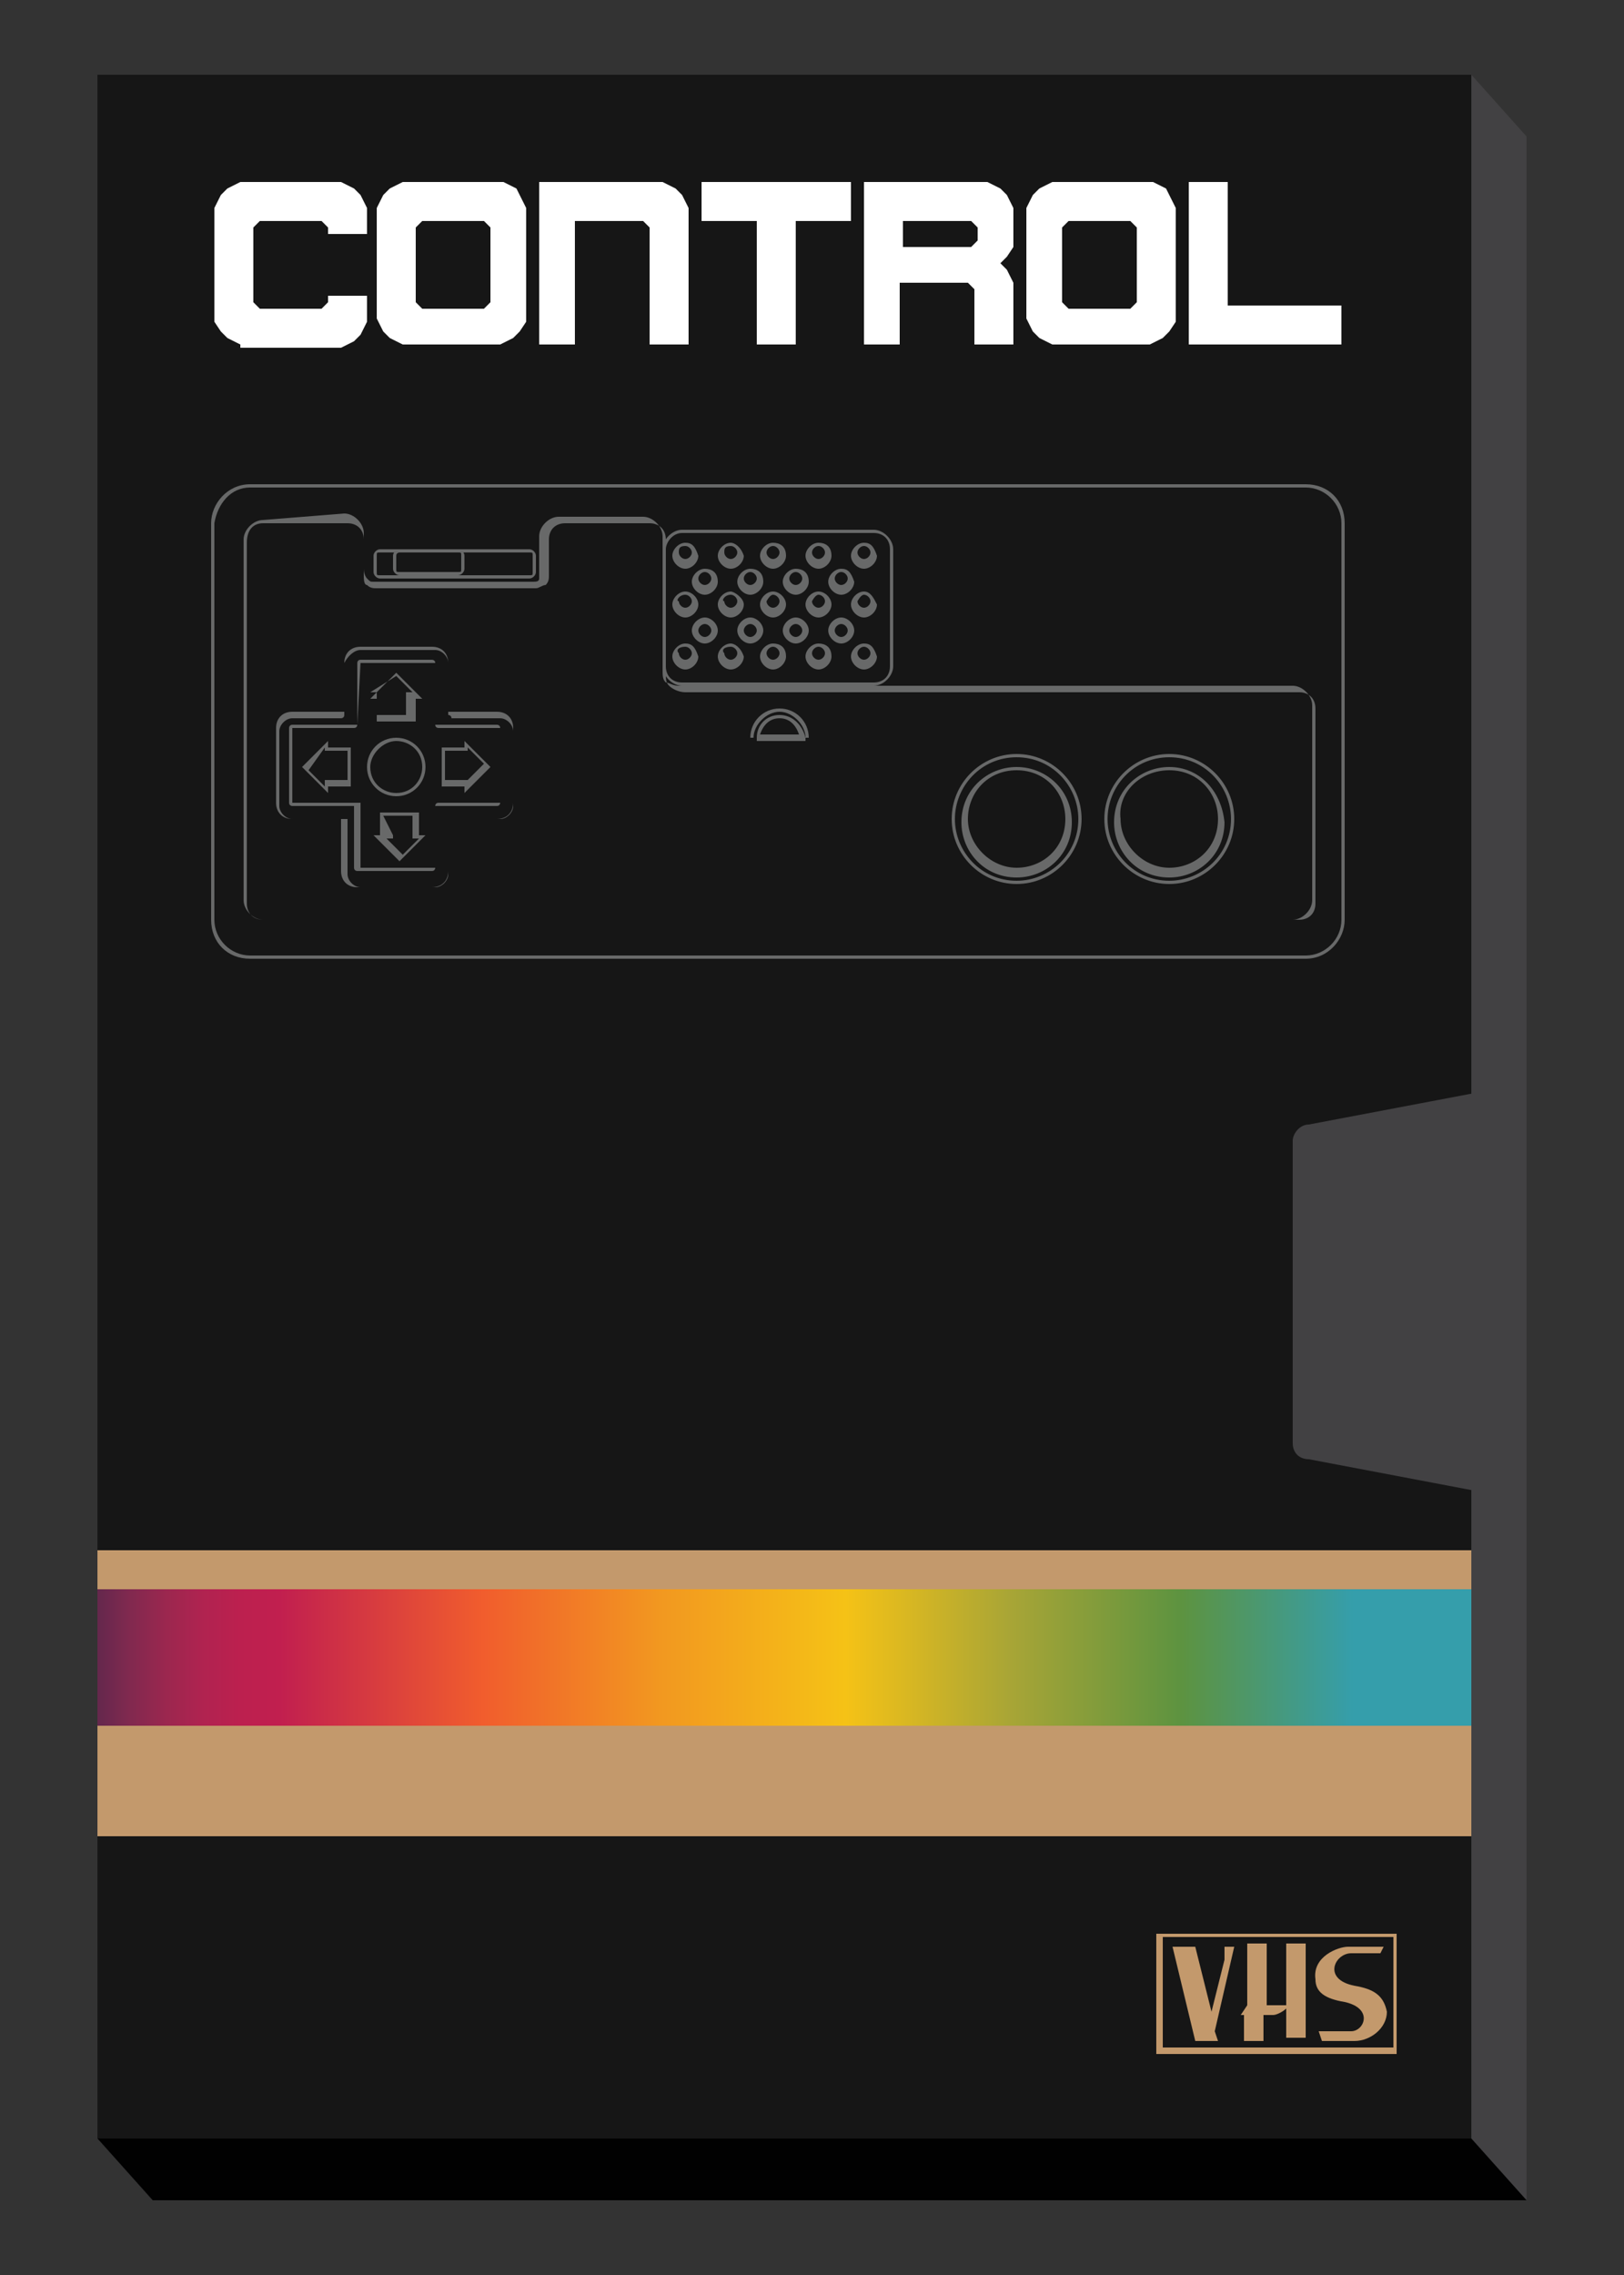 <?xml version="1.0" encoding="utf-8"?>
<!-- Generator: Adobe Illustrator 27.9.6, SVG Export Plug-In . SVG Version: 9.03 Build 54986)  -->
<svg version="1.1"
	 id="svg4" xmlns:svg="http://www.w3.org/2000/svg" xmlns:inkscape="http://www.inkscape.org/namespaces/inkscape" xmlns:sodipodi="http://sodipodi.sourceforge.net/DTD/sodipodi-0.dtd"
	 xmlns="http://www.w3.org/2000/svg" xmlns:xlink="http://www.w3.org/1999/xlink" x="0px" y="0px" viewBox="0 0 50 70"
	 style="enable-background:new 0 0 50 70;" xml:space="preserve">
<rect x="0" y="0" width="50" height="70" fill="#333333" stroke="none"/>
<style type="text/css">
	.st0{fill:#424143;}
	.st1{fill:#010101;}
	.st2{clip-path:url(#SVGID_00000138575004024270094540000011411734249450124686_);fill:#C3996C;}
	.st3{fill-rule:evenodd;clip-rule:evenodd;fill:#C3996C;}
	.st4{fill:#C3996C;}
	.st5{fill:url(#SVGID_00000112591026904081857500000008103082862041120416_);}
	.st6{fill:none;}
	.st7{fill:#FFFFFF;}
	.st8{fill:#686969;}
	.st9{fill:#686969;stroke:#F4F4F4;stroke-width:1.55;}
</style>
<sodipodi:namedview  bordercolor="#666666" borderopacity="1.0" fit-margin-bottom="0" fit-margin-left="0" fit-margin-right="0" fit-margin-top="0" id="namedview6" inkscape:current-layer="svg4" inkscape:cx="-4.0778923" inkscape:cy="14.524628" inkscape:document-units="mm" inkscape:pagecheckerboard="0" inkscape:pageopacity="0.0" inkscape:pageshadow="2" inkscape:window-height="1377" inkscape:window-maximized="1" inkscape:window-width="2560" inkscape:window-x="-8" inkscape:window-y="-8" inkscape:zoom="10.9125" pagecolor="#ffffff" showgrid="false" units="mm" width="10mm">
	</sodipodi:namedview>
<g>
	<polygon class="st0" points="47,67.7 4.7,67.7 3,65.8 4.7,4.2 45.3,2.3 47,4.2 	"/>
	<polygon class="st1" points="47,67.7 4.7,67.7 3,65.8 4.7,4.2 45.3,65.8 	"/>
	<g>
		<defs>
			<rect id="SVGID_1_" x="3" y="2.3" width="42.3" height="63.5"/>
		</defs>
		<use xlink:href="#SVGID_1_"  style="overflow:visible;fill:#161616;"/>
		<clipPath id="SVGID_00000034785163875021311900000003547210541918447294_">
			<use xlink:href="#SVGID_1_"  style="overflow:visible;"/>
		</clipPath>
		
			<rect x="1.4" y="47.7" style="clip-path:url(#SVGID_00000034785163875021311900000003547210541918447294_);fill:#C3996C;" width="52.9" height="8.8"/>
	</g>
	<g>
		<g>
			<path class="st3" d="M39.7,61.7h-0.7v-1.9h-0.6v1.9L38.2,62h0.1v0.8h0.6V62h0.3c0.1,0,0.3-0.1,0.4-0.2v0.9h0.6v-2.9h-0.6V61.7z"
				/>
			<path class="st3" d="M37.7,59.9C37.7,59.9,37.7,59.9,37.7,59.9c0,0.2,0,0.3,0,0.4l-0.4,1.6l-0.5-2h-0.7l0.7,2.9h0.3h0.3h0.1
				l-0.1-0.3l0.6-2.6H37.7z"/>
			<path class="st3" d="M41.7,61.1c-1-0.2-0.6-1-0.1-1h0.9l0.1-0.2h-1.1c-0.3,0-1.1,0.3-1,1c0,0.4,0.3,0.6,0.9,0.7
				c0.9,0.2,0.6,0.9,0.2,0.9h-1l0.1,0.3h1c0.5,0,1-0.4,1-0.9C42.6,61.4,42.3,61.2,41.7,61.1z"/>
		</g>
		<path class="st4" d="M43,63.2h-7.4v-3.7H43V63.2z M35.8,63h7.1v-3.4h-7.1V63z"/>
	</g>
	
		<linearGradient id="SVGID_00000144321250894948640430000000325567494242783389_" gradientUnits="userSpaceOnUse" x1="3.027" y1="50.99" x2="45.345" y2="50.99">
		<stop  offset="0" style="stop-color:#65284D"/>
		<stop  offset="2.306833e-02" style="stop-color:#81294F"/>
		<stop  offset="4.912658e-02" style="stop-color:#9B274F"/>
		<stop  offset="7.579307e-02" style="stop-color:#B02350"/>
		<stop  offset="0.103" style="stop-color:#BC204F"/>
		<stop  offset="0.132" style="stop-color:#C11F4F"/>
		<stop  offset="0.28" style="stop-color:#F15D2D"/>
		<stop  offset="0.409" style="stop-color:#F29820"/>
		<stop  offset="0.544" style="stop-color:#F5C216"/>
		<stop  offset="0.664" style="stop-color:#A8A536"/>
		<stop  offset="0.788" style="stop-color:#5D9340"/>
		<stop  offset="0.913" style="stop-color:#359EAB"/>
	</linearGradient>
	<rect x="3" y="48.9" style="fill:url(#SVGID_00000144321250894948640430000000325567494242783389_);" width="42.3" height="4.2"/>
	<rect x="3" y="2.3" class="st6" width="42.3" height="63.5"/>
	<path class="st0" d="M46.1,46l-5.8-1.1c-0.3,0-0.5-0.2-0.5-0.5v-9.3c0-0.2,0.2-0.5,0.5-0.5l5.8-1.1c0.3,0,0.5,0.2,0.5,0.5v11.6
		C46.6,45.8,46.4,46,46.1,46z"/>
</g>
<g>
	<path class="st7" d="M7.4,10.6L7,10.4l-0.2-0.2L6.6,9.9V6.4L6.8,6L7,5.8l0.4-0.2h3.1l0.4,0.2L11.1,6l0.2,0.4v0.8h-1.2V7L9.9,6.8H8
		L7.8,7v2.3L8,9.5h1.9l0.2-0.2V9.1h1.2v0.8l-0.2,0.4l-0.2,0.2l-0.4,0.2H7.4z"/>
	<path class="st7" d="M12.4,10.6L12,10.4l-0.2-0.2l-0.2-0.4V6.4L11.8,6L12,5.8l0.4-0.2h3.1l0.4,0.2L16,6l0.2,0.4v3.5L16,10.2
		l-0.2,0.2l-0.4,0.2H12.4z M14.9,9.5l0.2-0.2V7l-0.2-0.2H13L12.8,7v2.3L13,9.5H14.9z"/>
	<path class="st7" d="M16.6,10.6v-5h3.8l0.4,0.2L21,6l0.2,0.4v4.2h-1.2V7l-0.2-0.2h-2.1v3.8H16.6z"/>
	<path class="st7" d="M23.3,10.6V6.8h-1.7V5.6h4.6v1.2h-1.7v3.8H23.3z"/>
	<path class="st7" d="M26.6,10.6v-5h3.8l0.4,0.2L31,6l0.2,0.4v1.2L31,7.9l-0.2,0.2L31,8.3l0.2,0.4v1.9h-1.2V8.9l-0.2-0.2h-2.1v1.9
		H26.6z M29.9,7.6l0.2-0.2V7l-0.2-0.2h-2.1v0.8H29.9z"/>
	<path class="st7" d="M32.4,10.6L32,10.4l-0.2-0.2l-0.2-0.4V6.4L31.8,6L32,5.8l0.4-0.2h3.1l0.4,0.2L36,6l0.2,0.4v3.5L36,10.2
		l-0.2,0.2l-0.4,0.2H32.4z M34.8,9.5L35,9.3V7l-0.2-0.2h-1.9L32.7,7v2.3l0.2,0.2H34.8z"/>
	<path class="st7" d="M36.6,10.6v-5h1.2v3.8h3.5v1.2H36.6z"/>
</g>
<path id="path3" class="st8" d="M8.1,16c-0.3,0-0.6,0.3-0.6,0.6v2v9.1c0,0.3,0.3,0.6,0.6,0.6h31.7c0.3,0,0.6-0.3,0.6-0.6v-6
	c0-0.3-0.3-0.6-0.6-0.6H20.9c-0.2,0-0.3-0.1-0.4-0.1c-0.1-0.1-0.1-0.2-0.1-0.4v-4.1c0-0.3-0.3-0.6-0.6-0.6h-2.6
	c-0.3,0-0.6,0.3-0.6,0.6v1.1c0,0.1,0,0.2,0,0.2c0,0.1-0.1,0.1-0.2,0.1h-4.9c-0.1,0-0.1,0-0.2-0.1c0,0-0.1-0.1-0.1-0.3v-1.1
	c0-0.3-0.3-0.6-0.6-0.6L8.1,16L8.1,16z M8.1,16.1h2.6c0.3,0,0.5,0.2,0.5,0.5v1.1c0,0.1,0,0.3,0.1,0.3c0.1,0.1,0.2,0.1,0.3,0.1h4.9
	c0.1,0,0.2-0.1,0.3-0.1c0.1-0.1,0.1-0.2,0.1-0.3v-1.1c0-0.3,0.2-0.5,0.5-0.5h2.6c0.3,0,0.5,0.2,0.5,0.5v4.1c0,0.2,0,0.3,0.1,0.4
	c0.1,0.1,0.3,0.2,0.5,0.2h18.9c0.3,0,0.5,0.2,0.5,0.5v6c0,0.3-0.2,0.5-0.5,0.5H8.1c-0.3,0-0.5-0.2-0.5-0.5v-9.1v-2
	C7.6,16.3,7.8,16.1,8.1,16.1L8.1,16.1z"/>
<path id="path5" class="st9" d="M16.7,21.8"/>
<path id="path7" class="st8" d="M21,16.3c-0.3,0-0.6,0.3-0.6,0.6v3.6c0,0.3,0.3,0.6,0.6,0.6h5.9c0.3,0,0.6-0.3,0.6-0.6v-3.6
	c0-0.3-0.3-0.6-0.6-0.6L21,16.3L21,16.3z M21,16.4h5.9c0.3,0,0.5,0.2,0.5,0.5v3.6c0,0.3-0.2,0.5-0.5,0.5H21c-0.3,0-0.5-0.2-0.5-0.5
	v-3.6C20.5,16.7,20.7,16.4,21,16.4z"/>
<path id="circle9" class="st8" d="M21.1,16.7c-0.2,0-0.4,0.2-0.4,0.4c0,0.2,0.2,0.4,0.4,0.4c0.2,0,0.4-0.2,0.4-0.4
	C21.4,16.8,21.3,16.7,21.1,16.7z M21.1,16.8c0.1,0,0.2,0.1,0.2,0.2s-0.1,0.2-0.2,0.2c-0.1,0-0.2-0.1-0.2-0.2S20.9,16.8,21.1,16.8z"
	/>
<path id="circle11" class="st8" d="M22.5,16.7c-0.2,0-0.4,0.2-0.4,0.4c0,0.2,0.2,0.4,0.4,0.4s0.4-0.2,0.4-0.4
	C22.8,16.8,22.6,16.7,22.5,16.7z M22.5,16.8c0.1,0,0.2,0.1,0.2,0.2s-0.1,0.2-0.2,0.2c-0.1,0-0.2-0.1-0.2-0.2S22.3,16.8,22.5,16.8z"
	/>
<path id="circle13" class="st8" d="M23.8,16.7c-0.2,0-0.4,0.2-0.4,0.4c0,0.2,0.2,0.4,0.4,0.4c0.2,0,0.4-0.2,0.4-0.4
	C24.2,16.8,24,16.7,23.8,16.7z M23.8,16.8c0.1,0,0.2,0.1,0.2,0.2s-0.1,0.2-0.2,0.2c-0.1,0-0.2-0.1-0.2-0.2S23.7,16.8,23.8,16.8z"/>
<path id="circle15" class="st8" d="M25.2,16.7c-0.2,0-0.4,0.2-0.4,0.4c0,0.2,0.2,0.4,0.4,0.4s0.4-0.2,0.4-0.4
	C25.6,16.8,25.4,16.7,25.2,16.7z M25.2,16.8c0.1,0,0.2,0.1,0.2,0.2s-0.1,0.2-0.2,0.2c-0.1,0-0.2-0.1-0.2-0.2S25.1,16.8,25.2,16.8z"
	/>
<path id="circle17" class="st8" d="M21.7,17.5c-0.2,0-0.4,0.2-0.4,0.4c0,0.2,0.2,0.4,0.4,0.4s0.4-0.2,0.4-0.4
	C22.1,17.6,21.9,17.5,21.7,17.5z M21.7,17.6c0.1,0,0.2,0.1,0.2,0.2c0,0.1-0.1,0.2-0.2,0.2c-0.1,0-0.2-0.1-0.2-0.2
	C21.5,17.7,21.6,17.6,21.7,17.6z"/>
<path id="circle19" class="st8" d="M23.1,17.5c-0.2,0-0.4,0.2-0.4,0.4c0,0.2,0.2,0.4,0.4,0.4s0.4-0.2,0.4-0.4
	C23.5,17.6,23.3,17.5,23.1,17.5z M23.1,17.6c0.1,0,0.2,0.1,0.2,0.2c0,0.1-0.1,0.2-0.2,0.2c-0.1,0-0.2-0.1-0.2-0.2S23,17.6,23.1,17.6
	z"/>
<path id="circle21" class="st8" d="M24.5,17.5c-0.2,0-0.4,0.2-0.4,0.4c0,0.2,0.2,0.4,0.4,0.4s0.4-0.2,0.4-0.4
	C24.9,17.6,24.7,17.5,24.5,17.5z M24.5,17.6c0.1,0,0.2,0.1,0.2,0.2c0,0.1-0.1,0.2-0.2,0.2s-0.2-0.1-0.2-0.2S24.4,17.6,24.5,17.6z"/>
<path id="circle23" class="st8" d="M25.9,17.5c-0.2,0-0.4,0.2-0.4,0.4c0,0.2,0.2,0.4,0.4,0.4c0.2,0,0.4-0.2,0.4-0.4
	C26.2,17.6,26.1,17.5,25.9,17.5z M25.9,17.6c0.1,0,0.2,0.1,0.2,0.2c0,0.1-0.1,0.2-0.2,0.2c-0.1,0-0.2-0.1-0.2-0.2
	S25.8,17.6,25.9,17.6z"/>
<path id="circle25" class="st8" d="M21.7,19c-0.2,0-0.4,0.2-0.4,0.4s0.2,0.4,0.4,0.4s0.4-0.2,0.4-0.4C22.1,19.2,21.9,19,21.7,19z
	 M21.7,19.2c0.1,0,0.2,0.1,0.2,0.2s-0.1,0.2-0.2,0.2c-0.1,0-0.2-0.1-0.2-0.2S21.6,19.2,21.7,19.2z"/>
<path id="circle27" class="st8" d="M23.1,19c-0.2,0-0.4,0.2-0.4,0.4s0.2,0.4,0.4,0.4s0.4-0.2,0.4-0.4C23.5,19.2,23.3,19,23.1,19z
	 M23.1,19.2c0.1,0,0.2,0.1,0.2,0.2s-0.1,0.2-0.2,0.2c-0.1,0-0.2-0.1-0.2-0.2S23,19.2,23.1,19.2z"/>
<path id="circle29" class="st8" d="M24.5,19c-0.2,0-0.4,0.2-0.4,0.4s0.2,0.4,0.4,0.4s0.4-0.2,0.4-0.4S24.7,19,24.5,19z M24.5,19.2
	c0.1,0,0.2,0.1,0.2,0.2s-0.1,0.2-0.2,0.2s-0.2-0.1-0.2-0.2S24.4,19.2,24.5,19.2z"/>
<path id="circle31" class="st8" d="M25.9,19c-0.2,0-0.4,0.2-0.4,0.4s0.2,0.4,0.4,0.4c0.2,0,0.4-0.2,0.4-0.4S26.1,19,25.9,19z
	 M25.9,19.2c0.1,0,0.2,0.1,0.2,0.2s-0.1,0.2-0.2,0.2c-0.1,0-0.2-0.1-0.2-0.2S25.8,19.2,25.9,19.2z"/>
<path id="circle33" class="st8" d="M26.6,16.7c-0.2,0-0.4,0.2-0.4,0.4c0,0.2,0.2,0.4,0.4,0.4c0.2,0,0.4-0.2,0.4-0.4
	C26.9,16.8,26.8,16.7,26.6,16.7z M26.6,16.8c0.1,0,0.2,0.1,0.2,0.2s-0.1,0.2-0.2,0.2c-0.1,0-0.2-0.1-0.2-0.2S26.5,16.8,26.6,16.8z"
	/>
<path id="circle35" class="st8" d="M21.1,18.2c-0.2,0-0.4,0.2-0.4,0.4c0,0.2,0.2,0.4,0.4,0.4c0.2,0,0.4-0.2,0.4-0.4
	S21.3,18.2,21.1,18.2z M21.1,18.3c0.1,0,0.2,0.1,0.2,0.2s-0.1,0.2-0.2,0.2c-0.1,0-0.2-0.1-0.2-0.2C20.8,18.5,20.9,18.3,21.1,18.3z"
	/>
<path id="circle37" class="st8" d="M22.5,18.2c-0.2,0-0.4,0.2-0.4,0.4c0,0.2,0.2,0.4,0.4,0.4s0.4-0.2,0.4-0.4S22.6,18.2,22.5,18.2z
	 M22.5,18.3c0.1,0,0.2,0.1,0.2,0.2s-0.1,0.2-0.2,0.2c-0.1,0-0.2-0.1-0.2-0.2C22.2,18.5,22.3,18.3,22.5,18.3z"/>
<path id="circle39" class="st8" d="M23.8,18.2c-0.2,0-0.4,0.2-0.4,0.4c0,0.2,0.2,0.4,0.4,0.4c0.2,0,0.4-0.2,0.4-0.4
	C24.2,18.4,24,18.2,23.8,18.2z M23.8,18.3c0.1,0,0.2,0.1,0.2,0.2s-0.1,0.2-0.2,0.2c-0.1,0-0.2-0.1-0.2-0.2
	C23.6,18.5,23.7,18.3,23.8,18.3z"/>
<path id="circle41" class="st8" d="M25.2,18.2c-0.2,0-0.4,0.2-0.4,0.4c0,0.2,0.2,0.4,0.4,0.4s0.4-0.2,0.4-0.4S25.4,18.2,25.2,18.2z
	 M25.2,18.3c0.1,0,0.2,0.1,0.2,0.2s-0.1,0.2-0.2,0.2c-0.1,0-0.2-0.1-0.2-0.2C25,18.5,25.1,18.3,25.2,18.3z"/>
<path id="circle43" class="st8" d="M26.6,18.2c-0.2,0-0.4,0.2-0.4,0.4c0,0.2,0.2,0.4,0.4,0.4c0.2,0,0.4-0.2,0.4-0.4
	C26.9,18.4,26.8,18.2,26.6,18.2z M26.6,18.3c0.1,0,0.2,0.1,0.2,0.2s-0.1,0.2-0.2,0.2c-0.1,0-0.2-0.1-0.2-0.2
	C26.4,18.5,26.5,18.3,26.6,18.3z"/>
<path id="circle45" class="st8" d="M21.1,19.8c-0.2,0-0.4,0.2-0.4,0.4c0,0.2,0.2,0.4,0.4,0.4c0.2,0,0.4-0.2,0.4-0.4
	C21.4,19.9,21.3,19.8,21.1,19.8z M21.1,19.9c0.1,0,0.2,0.1,0.2,0.2s-0.1,0.2-0.2,0.2c-0.1,0-0.2-0.1-0.2-0.2
	C20.8,20,20.9,19.9,21.1,19.9z"/>
<path id="circle47" class="st8" d="M22.5,19.8c-0.2,0-0.4,0.2-0.4,0.4c0,0.2,0.2,0.4,0.4,0.4s0.4-0.2,0.4-0.4
	C22.8,19.9,22.6,19.8,22.5,19.8z M22.5,19.9c0.1,0,0.2,0.1,0.2,0.2s-0.1,0.2-0.2,0.2c-0.1,0-0.2-0.1-0.2-0.2
	C22.2,20,22.3,19.9,22.5,19.9z"/>
<path id="circle49" class="st8" d="M23.8,19.8c-0.2,0-0.4,0.2-0.4,0.4c0,0.2,0.2,0.4,0.4,0.4c0.2,0,0.4-0.2,0.4-0.4
	C24.2,19.9,24,19.8,23.8,19.8z M23.8,19.9c0.1,0,0.2,0.1,0.2,0.2s-0.1,0.2-0.2,0.2c-0.1,0-0.2-0.1-0.2-0.2
	C23.6,20,23.7,19.9,23.8,19.9z"/>
<path id="circle51" class="st8" d="M25.2,19.8c-0.2,0-0.4,0.2-0.4,0.4c0,0.2,0.2,0.4,0.4,0.4s0.4-0.2,0.4-0.4
	C25.6,19.9,25.4,19.8,25.2,19.8z M25.2,19.9c0.1,0,0.2,0.1,0.2,0.2s-0.1,0.2-0.2,0.2c-0.1,0-0.2-0.1-0.2-0.2
	C25,20,25.1,19.9,25.2,19.9z"/>
<path id="circle53" class="st8" d="M26.6,19.8c-0.2,0-0.4,0.2-0.4,0.4c0,0.2,0.2,0.4,0.4,0.4c0.2,0,0.4-0.2,0.4-0.4
	C26.9,19.9,26.8,19.8,26.6,19.8z M26.6,19.9c0.1,0,0.2,0.1,0.2,0.2s-0.1,0.2-0.2,0.2c-0.1,0-0.2-0.1-0.2-0.2
	C26.4,20,26.5,19.9,26.6,19.9z"/>
<path id="path55" class="st8" d="M11.7,16.9c-0.1,0-0.2,0.1-0.2,0.2v0.5c0,0.1,0.1,0.2,0.2,0.2h4.6c0.1,0,0.2-0.1,0.2-0.2v-0.5
	c0-0.1-0.1-0.2-0.2-0.2H11.7z M11.7,17h4.6c0.1,0,0.1,0,0.1,0.1v0.5c0,0.1,0,0.1-0.1,0.1h-4.6c-0.1,0-0.1,0-0.1-0.1v-0.5
	C11.6,17,11.6,17,11.7,17z"/>
<path id="path57" class="st8" d="M12.3,16.9c-0.1,0-0.2,0.1-0.2,0.2v0.4c0,0.1,0.1,0.2,0.2,0.2h1.8c0.1,0,0.2-0.1,0.2-0.2v-0.4
	c0-0.1-0.1-0.2-0.2-0.2H12.3z M12.3,17h1.8c0.1,0,0.1,0,0.1,0.1v0.4c0,0.1,0,0.1-0.1,0.1h-1.8c-0.1,0-0.1,0-0.1-0.1v-0.4
	C12.2,17,12.3,17,12.3,17z"/>
<path id="circle59" class="st8" d="M31.3,23.2c-1.1,0-2,0.9-2,2s0.9,2,2,2c1.1,0,2-0.9,2-2S32.4,23.2,31.3,23.2z M31.3,23.3
	c1.1,0,1.9,0.9,1.9,1.9c0,1.1-0.9,1.9-1.9,1.9c-1.1,0-1.9-0.9-1.9-1.9S30.2,23.3,31.3,23.3z"/>
<path id="circle61" class="st8" d="M31.3,23.6c-0.9,0-1.7,0.7-1.7,1.7c0,0.9,0.7,1.7,1.7,1.7c0.9,0,1.7-0.7,1.7-1.7
	C33,24.3,32.2,23.6,31.3,23.6z M31.3,23.7c0.9,0,1.5,0.7,1.5,1.5c0,0.9-0.7,1.5-1.5,1.5s-1.5-0.7-1.5-1.5
	C29.8,24.4,30.4,23.7,31.3,23.7z"/>
<path id="circle63" class="st8" d="M36,23.2c-1.1,0-2,0.9-2,2s0.9,2,2,2c1.1,0,2-0.9,2-2S37.1,23.2,36,23.2z M36,23.3
	c1.1,0,1.9,0.9,1.9,1.9c0,1.1-0.9,1.9-1.9,1.9c-1.1,0-1.9-0.9-1.9-1.9S34.9,23.3,36,23.3z"/>
<path id="circle65" class="st8" d="M36,23.6c-0.9,0-1.7,0.7-1.7,1.7c0,0.9,0.7,1.7,1.7,1.7c0.9,0,1.7-0.7,1.7-1.7
	C37.6,24.3,36.9,23.6,36,23.6z M36,23.7c0.9,0,1.5,0.7,1.5,1.5c0,0.9-0.7,1.5-1.5,1.5s-1.5-0.7-1.5-1.5C34.4,24.4,35.1,23.7,36,23.7
	z"/>
<path id="path67" class="st8" d="M11.1,19.9c-0.3,0-0.5,0.2-0.5,0.5v1.4c0,0.1,0,0.1,0,0.1c0,0,0,0,0,0c0,0,0,0-0.1,0H9
	c-0.3,0-0.5,0.2-0.5,0.5v2.3c0,0.3,0.2,0.5,0.5,0.5h1.4c0,0,0.1,0,0.1,0c0,0,0,0,0,0c0,0,0,0,0,0c0,0,0,0,0,0.1v1.5
	c0,0.3,0.2,0.5,0.5,0.5h2.3c0.3,0,0.5-0.2,0.5-0.5v-1.5c0,0,0,0,0-0.1c0,0,0,0,0,0c0,0,0,0,0.1,0h0h1.4c0.3,0,0.5-0.2,0.5-0.5v-2.3
	c0-0.3-0.2-0.5-0.5-0.5h-1.4c0,0-0.1,0-0.1,0c0,0,0,0,0,0c0,0,0,0,0-0.1v-1.4c0-0.3-0.2-0.5-0.5-0.5L11.1,19.9L11.1,19.9z M11.1,20
	h2.3c0.2,0,0.4,0.2,0.4,0.4v1.4c0,0.1,0,0.2,0,0.2c0,0,0.1,0,0.1,0.1c0,0,0.1,0,0.1,0h1.4c0.2,0,0.4,0.2,0.4,0.4v2.3
	c0,0.2-0.2,0.4-0.4,0.4h-1.4c-0.1,0-0.2,0-0.2,0c0,0,0,0,0,0.1c0,0,0,0.1,0,0.1v1.5c0,0.2-0.2,0.4-0.4,0.4h-2.3
	c-0.2,0-0.4-0.2-0.4-0.4v-1.5c0,0,0-0.1,0-0.1c0,0,0-0.1,0-0.1s-0.1,0-0.1,0c0,0-0.1,0-0.1,0H9c-0.2,0-0.4-0.2-0.4-0.4v-2.3
	c0-0.2,0.2-0.4,0.4-0.4h1.4c0,0,0.1,0,0.1,0c0,0,0.1,0,0.1-0.1c0-0.1,0-0.1,0-0.2v-1.4C10.7,20.2,10.9,20,11.1,20L11.1,20z"/>
<path id="path69" class="st8" d="M11.1,20.3c-0.1,0-0.1,0.1-0.1,0.1v1.9c0,0,0,0,0,0H9c-0.1,0-0.1,0.1-0.1,0.1v2.3
	c0,0.1,0.1,0.1,0.1,0.1h1.9h0c0,0,0,0,0,0c0,0,0,0,0,0v1.9c0,0.1,0.1,0.1,0.1,0.1h2.3c0.1,0,0.1-0.1,0.1-0.1v-1.9c0,0,0,0,0,0h1.9
	c0.1,0,0.1-0.1,0.1-0.1v-2.3c0-0.1-0.1-0.1-0.1-0.1h-1.9c0,0,0,0,0,0v-1.9c0-0.1-0.1-0.1-0.1-0.1L11.1,20.3L11.1,20.3z M11.1,20.4
	h2.3c0,0,0,0,0,0v1.9c0,0.1,0.1,0.1,0.1,0.1h1.9c0,0,0,0,0,0v2.3c0,0,0,0,0,0h-1.9c-0.1,0-0.1,0.1-0.1,0.1v1.9c0,0,0,0,0,0h-2.3
	c0,0,0,0,0,0v-1.9c0,0,0-0.1,0-0.1c0,0-0.1,0-0.1,0H9c0,0,0,0,0,0v-2.3c0,0,0,0,0,0h1.9c0.1,0,0.1-0.1,0.1-0.1L11.1,20.4
	C11,20.4,11,20.4,11.1,20.4L11.1,20.4z"/>
<path id="circle71" class="st8" d="M12.2,22.7c-0.5,0-0.9,0.4-0.9,0.9s0.4,0.9,0.9,0.9c0.5,0,0.9-0.4,0.9-0.9S12.7,22.7,12.2,22.7z
	 M12.2,22.8c0.4,0,0.8,0.3,0.8,0.8c0,0.4-0.3,0.8-0.8,0.8c-0.4,0-0.8-0.3-0.8-0.8C11.4,23.2,11.8,22.8,12.2,22.8z"/>
<path id="path73" class="st9" d="M10.9,23.4"/>
<path id="polygon75" class="st8" d="M10.1,22.8L10.1,22.8l-0.8,0.8l0,0l0,0l0.7,0.7l0.1,0.1v-0.1v-0.1h0.6h0.1v-0.1v-1V23h-0.1h-0.6
	v-0.1V22.8L10.1,22.8z M10,23L10,23v0.1h0.1h0.6V24h-0.6H10v0.1v0.1l-0.5-0.5L10,23L10,23z"/>
<path id="polygon77" class="st8" d="M11.7,25L11.7,25v0.7h-0.1h-0.1l0.1,0.1l0.7,0.7l0,0l0,0l0.7-0.7l0.1-0.1h-0.1h-0.1v-0.6V25
	h-0.1H11.7L11.7,25L11.7,25z M11.8,25.1h0.9v0.6v0.1h0.1h0.1l-0.5,0.5l-0.5-0.5h0.1h0.1v-0.1L11.8,25.1L11.8,25.1z"/>
<path id="polygon79" class="st8" d="M14.3,22.8v0.1V23h-0.6h-0.1v0.1v1v0.1h0.1h0.6v0.1v0.1l0.1-0.1l0.7-0.7l0,0l0,0L14.3,22.8
	L14.3,22.8L14.3,22.8z M14.4,23l0.5,0.5l-0.5,0.5v-0.1V24h-0.1h-0.6v-0.9h0.6h0.1V23L14.4,23L14.4,23z"/>
<path id="polygon81" class="st8" d="M12.2,20.7L12.2,20.7l-0.7,0.7l-0.1,0.1h0.1h0.1v0.6v0.1h0.1h1h0.1v-0.1v-0.6h0.1H13l-0.1-0.1
	L12.2,20.7L12.2,20.7L12.2,20.7z M12.2,20.8l0.5,0.5h-0.1h-0.1v0.1V22h-0.9v-0.6v-0.1h-0.1h-0.1L12.2,20.8L12.2,20.8z"/>
<path id="path83" class="st8" d="M7.7,14.9c-0.7,0-1.2,0.6-1.2,1.2v12.2c0,0.7,0.5,1.2,1.2,1.2h32.5c0.7,0,1.2-0.6,1.2-1.2V16.1
	c0-0.7-0.5-1.2-1.2-1.2H7.7L7.7,14.9z M7.7,15h32.5c0.6,0,1.1,0.5,1.1,1.1v12.2c0,0.6-0.5,1.1-1.1,1.1H7.7c-0.6,0-1.1-0.5-1.1-1.1
	V16.1C6.7,15.5,7.1,15,7.7,15L7.7,15z"/>
<path id="path85" class="st8" d="M24,22c-0.4,0-0.7,0.3-0.7,0.7v0.1h0.1h1.3h0.1v-0.1C24.7,22.3,24.4,22,24,22z M24,22.1
	c0.3,0,0.5,0.2,0.6,0.5h-1.2C23.5,22.3,23.7,22.1,24,22.1z"/>
<path id="path87" class="st8" d="M24,21.8c-0.5,0-0.9,0.4-0.9,0.9h0.1c0-0.4,0.4-0.8,0.8-0.8c0.4,0,0.8,0.4,0.8,0.8h0.1
	C24.9,22.2,24.5,21.8,24,21.8z"/>
</svg>
